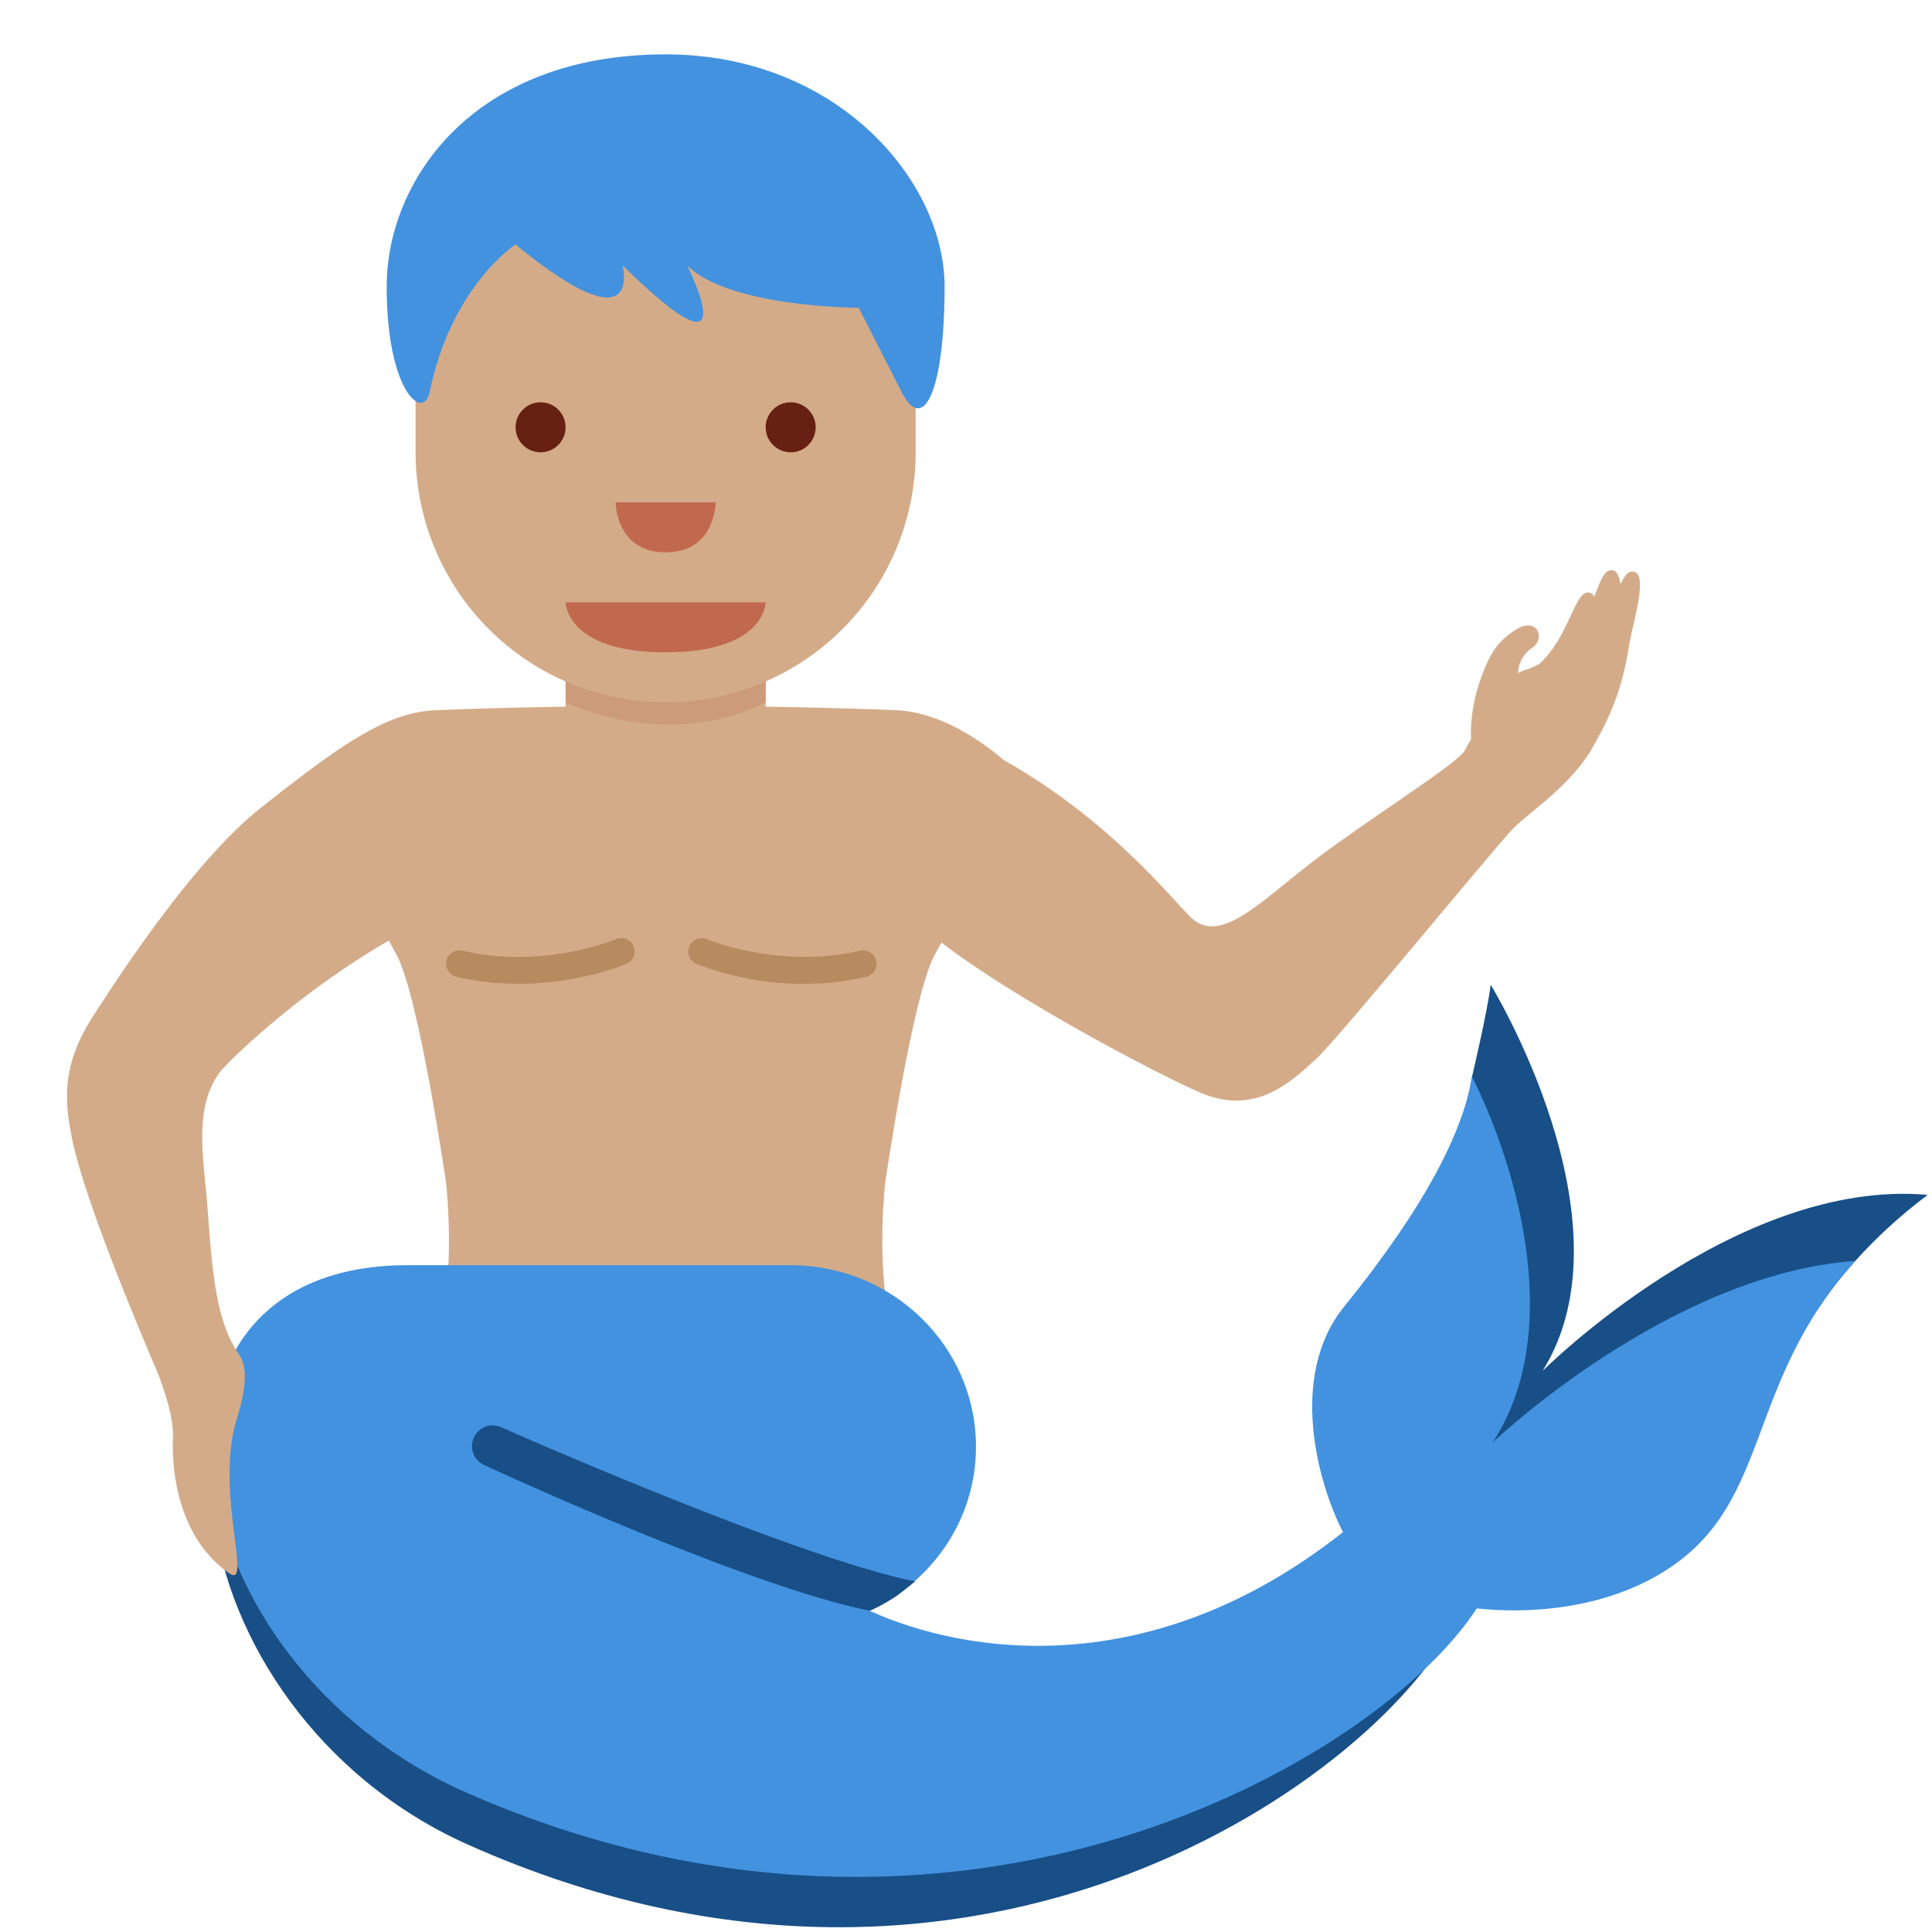 <svg xmlns="http://www.w3.org/2000/svg" viewBox="0 0 36 36"><path fill="#D4AB88" d="M16.703 13.234c-2.061-.088-4.3-.078-4.3-.078s-2.24-.01-4.3.078c-.501.021-.979.233-1.35.456-.439.264-.728.544-.728.544.105 1.368 1.219 3.286 1.368 3.564.418.78.922 4.264.922 4.264.114 1.201 0 2 0 2h8.176s-.114-.799 0-2c0 0 .504-3.484.922-4.264.149-.278 1.263-2.196 1.368-3.564 0 0-.984-.953-2.078-1z"/><path fill="#B78B60" d="M14.985 18.332a5.505 5.505 0 0 1-2.014-.374.25.25 0 0 1 .198-.459c.014.006 1.35.565 2.857.215a.25.25 0 0 1 .3.187.25.25 0 0 1-.187.3 5.026 5.026 0 0 1-1.154.131zm-5.324 0c-.36 0-.75-.036-1.155-.13a.25.25 0 0 1-.187-.3.251.251 0 0 1 .3-.187c1.516.353 2.844-.209 2.857-.215a.25.25 0 0 1 .199.459c-.047.02-.883.373-2.014.373z"/><path fill="#184F87" d="M28.744 25.545c1.738-2.783-.967-7.196-.967-7.196-.067.534-.348 1.714-.348 1.714-.163.998-.678 2.566-2.219 4.469-1.049 1.294 4.467 5.504 5.708 4.687 1.937-1.276 1.587-3.432 3.655-5.726.367-.407.8-.817 1.346-1.228-3.575-.319-7.175 3.28-7.175 3.28zm-3.123 3.078c-4.478 3.618-9.355 2.292-10.385 1.38l-7.644-5.978c-5.516 0-4.48 7.846 1.132 10.349 9.576 4.271 17.103-1.423 18.399-4.18l-1.502-1.571z"/><path fill="#4292E0" d="M27.814 26.878c1.408-2.155.357-5.346-.385-6.815-.163.998-.843 2.383-2.384 4.286-1.049 1.294-.483 3.302-.021 4.199l.001.001c-3.596 2.842-7.065 2.264-8.825 1.464 1.17-.542 1.986-1.7 1.986-3.053 0-1.87-1.547-3.385-3.454-3.385h-7.14c-5.516 0-4.48 7.39 1.132 9.843 9.165 4.007 17-.67 18.793-3.448.863.096 2.363.056 3.573-.741 1.937-1.276 1.414-3.441 3.482-5.734-3.483.249-6.758 3.383-6.758 3.383z"/><path fill="#184F87" d="M16.212 30.014c-2.309-.46-6.994-2.625-7.193-2.717a.385.385 0 0 1-.188-.512.384.384 0 0 1 .513-.188c.048.022 5.488 2.428 7.707 2.869 0 0-.158.133-.336.267a3.64 3.64 0 0 1-.503.281z"/><path fill="#D4AB88" d="M7.482 17.392c-1.878 1.035-3.267 2.429-3.38 2.58-.477.637-.324 1.509-.251 2.345.086.995.112 2.231.595 2.908.198.277.107.759-.032 1.208-.419 1.353.306 3.199-.145 2.882-.918-.644-1.074-1.83-1.047-2.528.015-.393-.166-.884-.257-1.138-.059-.16-1.348-3.094-1.622-4.431-.148-.722-.186-1.381.379-2.263.621-.971 1.939-2.945 3.117-3.885.989-.789 1.564-1.189 1.914-1.38 1.57-.857 1.389 3.338.729 3.702zm22.917-6.74c-.084.009-.143.102-.203.238-.023-.164-.074-.276-.184-.264-.129.013-.201.22-.304.492-.027-.047-.062-.079-.117-.078-.261.009-.349.811-.909 1.334-.081.036-.154.078-.248.104-.059.016-.098.041-.146.061a.589.589 0 0 1 .271-.474c.239-.166.089-.586-.314-.331-.289.183-.41.365-.501.55-.255.519-.354 1.058-.333 1.487l-.119.215c-.139.242-1.626 1.17-2.696 1.967-1.066.793-1.846 1.694-2.415 1.132-.396-.391-1.462-1.74-3.322-2.833-1.124-.661-2.733-.866-2.733-.866-.807.662.226 3.019.812 3.647.981 1.051 4.341 2.844 5.388 3.31s1.704-.161 2.196-.609c.403-.366 3.434-4.072 3.703-4.326.365-.344 1.063-.797 1.457-1.491.338-.596.543-1.079.667-1.855.071-.456.402-1.447.05-1.41zm-19.86-.361v3.727a1.864 1.864 0 1 0 3.728 0v-3.727h-3.728z"/><path fill="#CC9B7A" d="m14.267 9.36-3.727.017v3.71s1.864.932 3.727 0V9.36z"/><path fill="#D4AB88" d="m17.062 4.701-9.318-.827v4.554a4.658 4.658 0 1 0 9.318 0V4.701z"/><path fill="#C1694F" d="M14.267 11.223h-3.728s0 .932 1.864.932 1.864-.932 1.864-.932z"/><circle cx="10.073" cy="7.962" r=".466" fill="#662113"/><circle cx="14.733" cy="7.962" r=".466" fill="#662113"/><path fill="#C1694F" d="M11.471 9.36h1.864s0 .932-.932.932-.932-.932-.932-.932z"/><path fill="#4292E0" d="M12.403 1.013c3.199 0 5.198 2.36 5.198 4.327s-.4 2.754-.8 1.967l-.8-1.573s-2.399 0-3.198-.787c0 0 1.2 2.36-1.2 0 0 0 .4 1.574-1.999-.393 0 0-1.2.787-1.599 2.753-.111.546-.8 0-.8-1.967 0-1.966 1.6-4.327 5.198-4.327"/></svg>